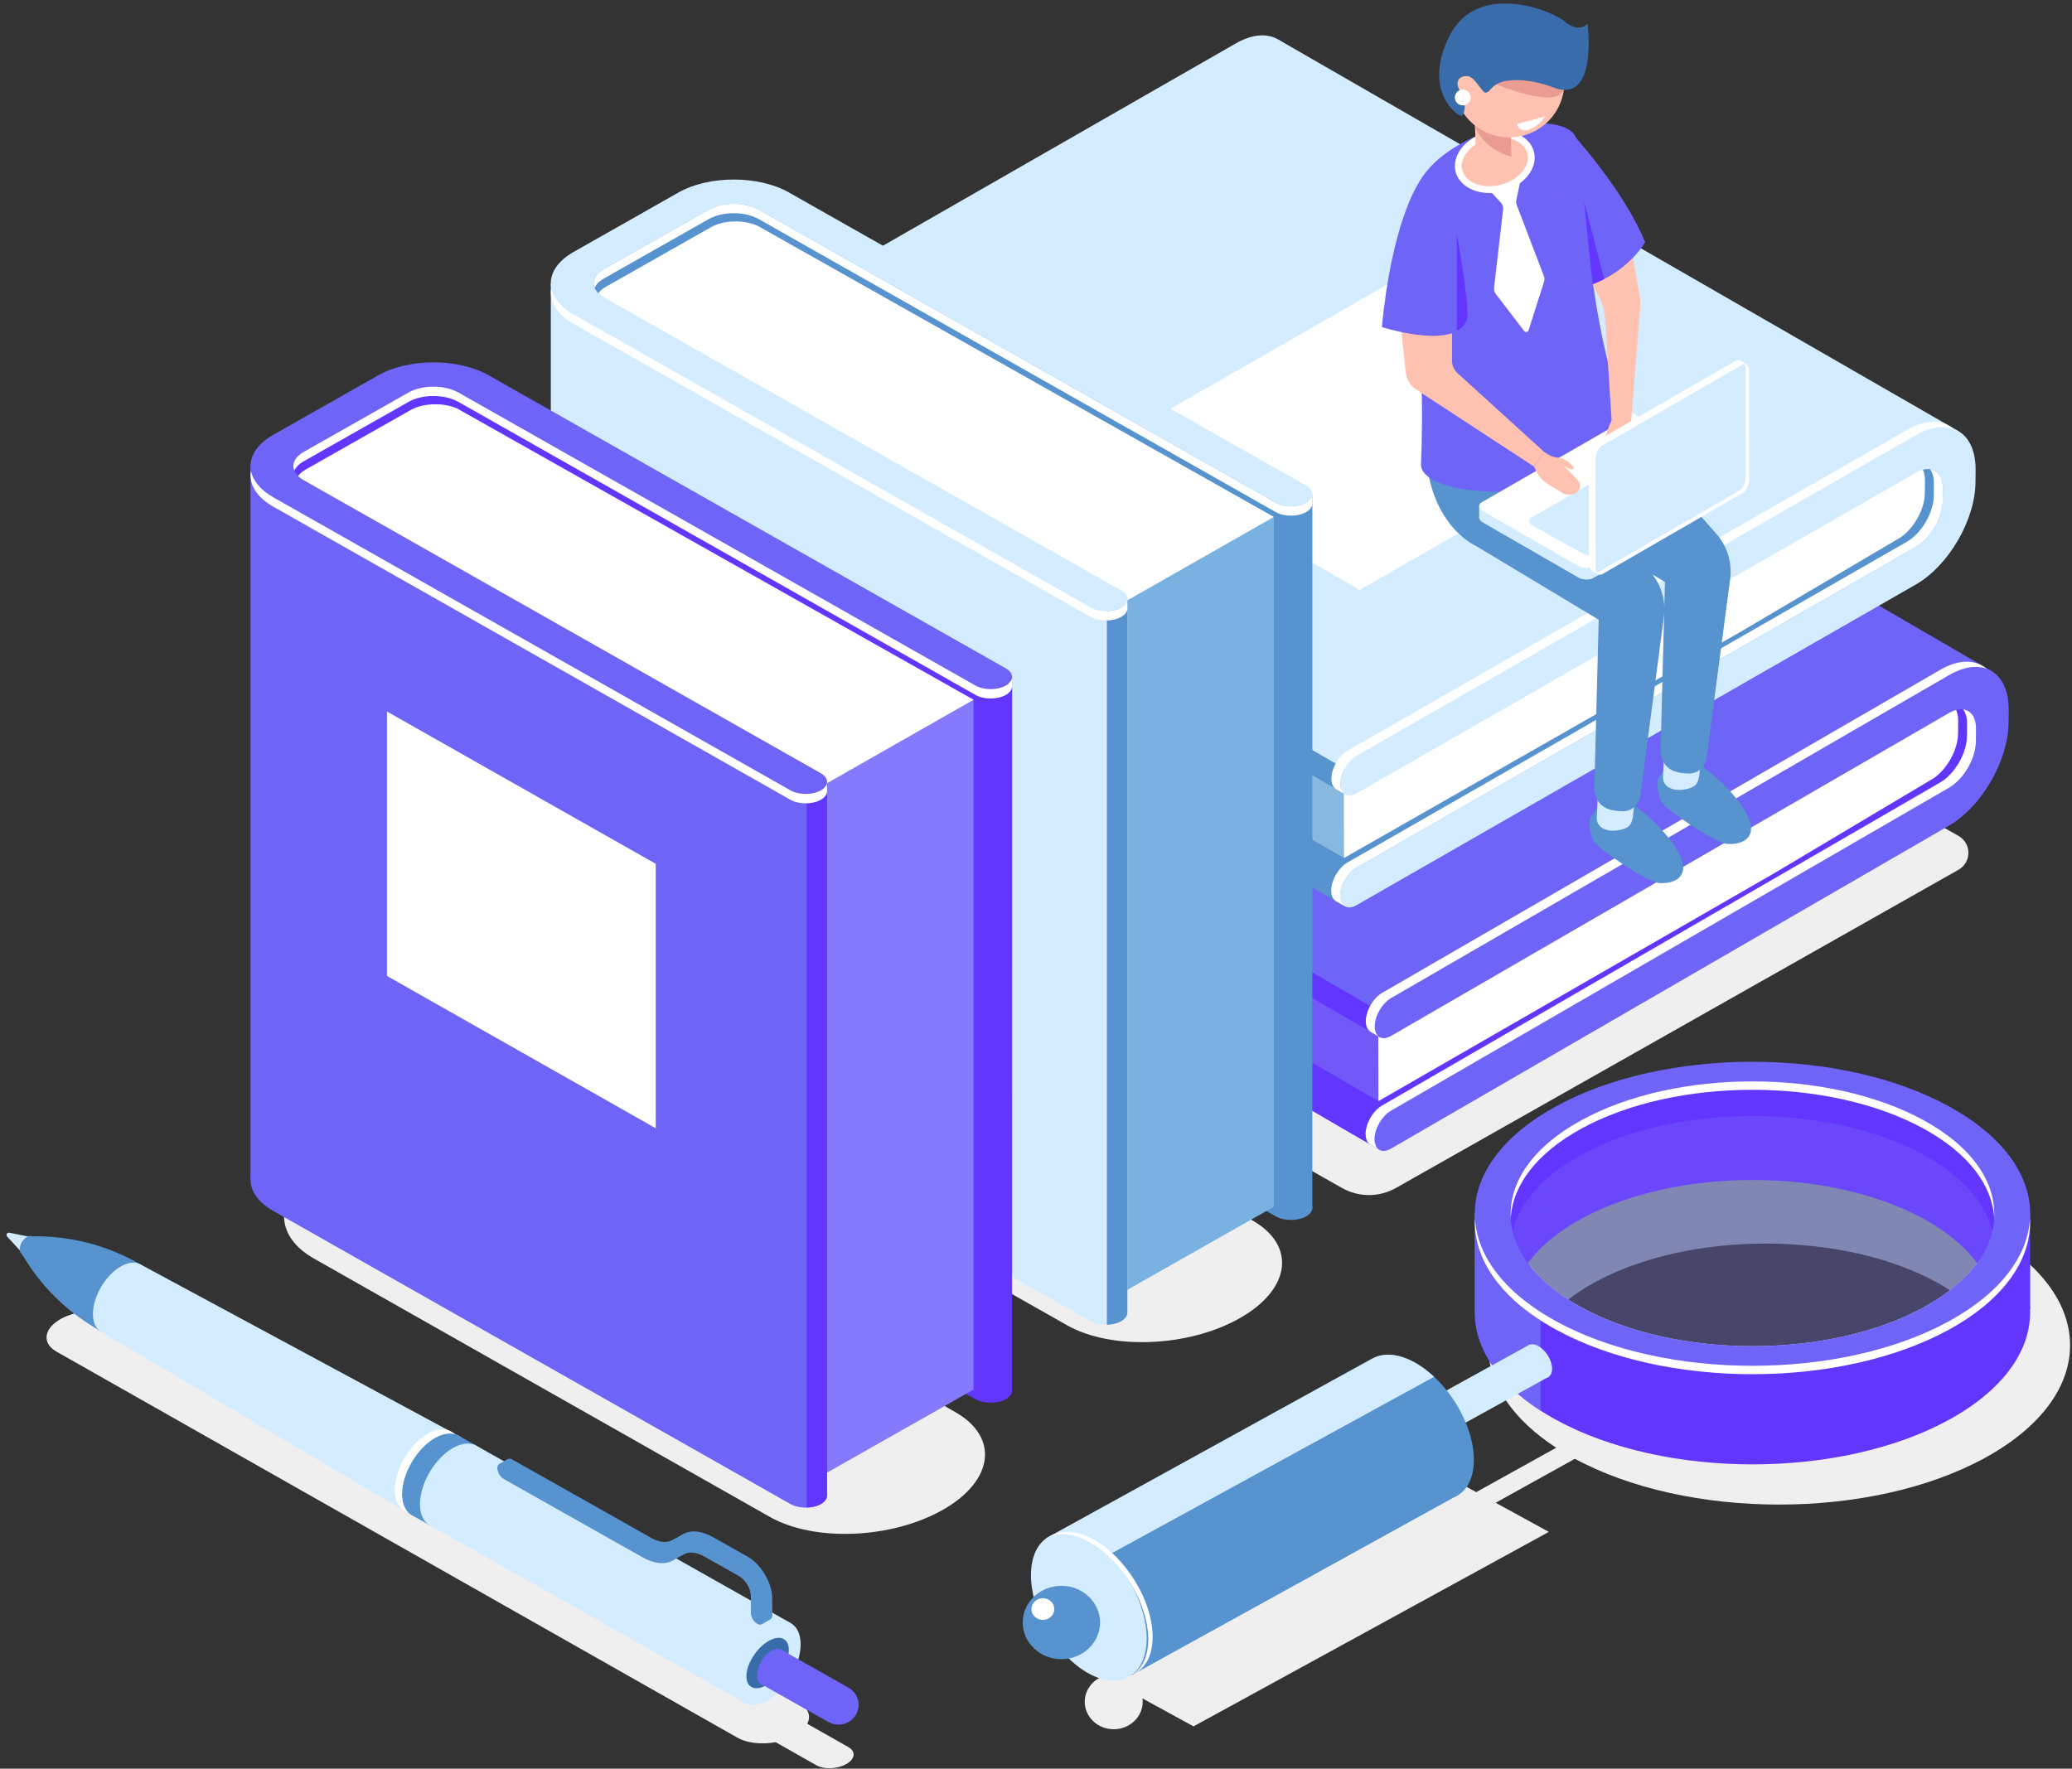 <?xml version="1.0" encoding="UTF-8"?>
<svg width="260px" height="222px" viewBox="0 0 260 222" version="1.1" xmlns="http://www.w3.org/2000/svg" xmlns:xlink="http://www.w3.org/1999/xlink">
    <rect x="0" y="0" width="260" height="222" fill="#333333" stroke="none"/>
    <!-- Generator: Sketch 58 (84663) - https://sketch.com -->
    <title>landing_automation</title>
    <desc>Created with Sketch.</desc>
    <g id="Landing" stroke="none" stroke-width="1" fill="none" fill-rule="evenodd">
        <g id="Desktop-/-Landing" transform="translate(-386, -1103)" fill-rule="nonzero">
            <g id="Description" transform="translate(332, 970)">
                <g id="Group" transform="translate(0, 58)">
                    <g id="landing_automation">
                        <rect id="Rectangle" x="0" y="0" width="367" height="371.989"></rect>
                        <g id="965-[преобразованный]" transform="translate(54, 75)">
                            <path d="M245.742,104.909 L136.314,43 L65,90.612 L168.405,149.114 C170.494,150.295 173.067,150.295 175.156,149.114 L245.743,109.179 C247.419,108.23 247.419,105.857 245.742,104.909 Z" id="Path" fill="#EFEFEF"></path>
                            <g id="Group" transform="translate(87, 34)">
                                <g id="Path">
                                    <path d="M79.876,5.539 C79.88,0.762 76.531,-1.185 72.411,1.2 L2.377,41.748 C1.245,42.404 0.326,44.001 0.324,45.315 C0.323,46.628 1.24,47.162 2.373,46.506 L72.407,5.958 C74.265,4.882 75.775,5.76 75.773,7.915 L75.766,15.785 C77.125,15.7 78.489,15.699 79.866,15.723 L79.876,5.539 Z" fill="#FF2C9C"></path>
                                    <path d="M2.347,60.658 L72.381,35.013 C76.501,32.628 79.857,26.799 79.861,22.021 L79.867,15.723 C78.489,15.699 77.125,15.7 75.767,15.785 L75.759,24.396 C75.758,26.551 74.244,29.179 72.386,30.255 L2.352,55.9 C1.22,56.556 0.3,58.152 0.299,59.467 C0.297,60.78 1.214,61.314 2.347,60.658 Z" fill="#D3008D"></path>
                                </g>
                                <polygon id="Path" fill="#6236FF" points="0.828 60.753 86.021 110.29 158.15 67.064 163.873 58.482 163.279 61.523 161.741 53.562 27.852 58.694 4.262 57.166"></polygon>
                                <polygon id="Path" fill-opacity="0.579" fill="#7E72F2" points="3.654 45.803 3.631 56.342 85.969 104.211 88.194 94.168"></polygon>
                                <polygon id="Path" fill="#6F64F8" points="162.811 50.173 77.754 0.723 1.065 45.538 0.907 46.639 86.09 96.162"></polygon>
                                <path d="M135.695,75.568 L155.694,63.647 C157.379,62.457 158.7,60.052 158.702,58.043 L158.717,56.464 C158.718,55.187 158.186,54.363 157.367,54.124 L117.999,76.132 L85.939,93.556 L85.968,104.211 L135.695,75.568 Z" id="Path" fill="#FFFFFF"></path>
                                <path d="M88.814,94.529 L4.297,45.392 L2.505,44.351 L0.868,43.399 C0.533,44.016 0.323,44.696 0.323,45.315 C0.323,45.961 0.546,46.415 0.905,46.635 L0.906,46.639 L0.919,46.646 L0.926,46.65 L86.089,96.161 L88.814,94.529 Z" id="Path" fill="#6236FF"></path>
                                <polygon id="Path" fill="#FFFFFF" points="84.959 109.673 86.021 110.29 86.218 109.951 85.556 109.427"></polygon>
                                <polygon id="Path" fill="#FFFFFF" points="84.987 95.519 86.075 96.151 85.803 95.555"></polygon>
                                <path d="M87.56,91.271 L157.593,50.723 C161.714,48.338 165.062,50.285 165.057,55.063 L165.043,56.642 C165.038,61.42 161.683,67.248 157.563,69.633 L87.529,110.181 C86.397,110.837 85.479,110.303 85.48,108.99 C85.48,107.676 86.401,106.079 87.533,105.423 L157.567,64.876 C159.426,63.799 160.938,61.172 160.94,59.016 L160.955,57.437 C160.956,55.282 159.446,54.404 157.588,55.481 L87.555,96.028 C86.422,96.684 85.504,96.151 85.505,94.837 C85.508,93.524 86.427,91.927 87.56,91.271 Z" id="Path" fill="#6F64F8"></path>
                                <polygon id="Path" fill="#FFFFFF" points="56.369 51.96 92.761 30.889 124.324 49.239 87.931 70.309"></polygon>
                                <g transform="translate(83.661, 48.278)" fill="#FFFFFF" id="Path">
                                    <path d="M1.82,60.712 C1.821,59.399 2.741,57.801 3.873,57.145 L73.907,16.598 C75.766,15.521 77.278,12.894 77.28,10.739 L77.295,9.159 C77.297,7.749 76.647,6.89 75.679,6.764 C75.991,7.176 76.173,7.763 76.173,8.507 L76.158,10.086 C76.156,12.241 74.643,14.869 72.784,15.945 L2.75,56.493 C1.618,57.149 0.698,58.746 0.697,60.059 C0.696,61.055 1.223,61.599 1.971,61.52 C1.875,61.301 1.82,61.03 1.82,60.712 Z"></path>
                                    <path d="M1.846,46.56 C1.847,45.246 2.767,43.649 3.899,42.994 L73.933,2.446 C75.707,1.419 77.336,1.199 78.619,1.659 C77.249,0.485 75.156,0.435 72.81,1.794 L2.777,42.341 C1.644,42.997 0.725,44.595 0.723,45.908 C0.722,46.904 1.25,47.448 1.998,47.369 C1.901,47.148 1.846,46.878 1.846,46.56 Z"></path>
                                </g>
                            </g>
                            <g id="Group" transform="translate(82, 4)">
                                <g id="Path">
                                    <path d="M80.549,5.758 C80.553,1.015 77.197,-0.917 73.069,1.451 L2.893,41.696 C1.759,42.347 0.837,43.932 0.836,45.236 C0.835,46.54 1.754,47.069 2.889,46.418 L73.065,6.173 C74.927,5.105 76.44,5.976 76.438,8.115 L76.431,15.927 C77.793,15.843 79.159,15.841 80.539,15.865 L80.549,5.758 Z" fill="#D4ECFF"></path>
                                    <path d="M2.864,60.465 L73.039,35.011 C77.168,32.644 80.53,26.859 80.534,22.116 L80.54,15.865 C79.16,15.841 77.793,15.843 76.431,15.927 L76.424,24.474 C76.422,26.612 74.906,29.221 73.044,30.289 L2.868,55.742 C1.734,56.393 0.813,57.979 0.811,59.282 C0.809,60.586 1.729,61.116 2.864,60.465 Z" fill="#5793CE"></path>
                                </g>
                                <polygon id="Path" fill="#5793CE" points="1.342 60.559 86.708 109.727 158.982 66.823 164.717 58.305 164.122 61.323 162.58 53.422 28.42 58.515 4.782 56.999"></polygon>
                                <polygon id="Path" fill="#86B8E0" points="4.173 45.721 4.15 56.18 86.655 103.693 88.884 93.724"></polygon>
                                <polygon id="Path" fill="#D4ECFF" points="163.653 50.058 78.423 0.977 1.579 45.457 1.421 46.55 86.776 95.704"></polygon>
                                <path d="M136.482,75.264 L156.521,63.431 C158.21,62.251 159.533,59.864 159.535,57.869 L159.55,56.302 C159.551,55.034 159.018,54.217 158.198,53.979 L118.75,75.823 L86.625,93.117 L86.654,103.693 L136.482,75.264 Z" id="Path" fill="#FFFFFF"></path>
                                <path d="M89.506,94.083 L4.817,45.313 L3.022,44.279 L1.382,43.335 C1.047,43.947 0.836,44.622 0.836,45.236 C0.836,45.877 1.059,46.328 1.419,46.546 L1.42,46.55 L1.433,46.558 L1.44,46.561 L86.776,95.704 L89.506,94.083 Z" id="Path" fill="#5793CE"></path>
                                <polygon id="Path" fill="#FFFFFF" points="85.644 109.114 86.708 109.727 86.904 109.389 86.241 108.87"></polygon>
                                <polygon id="Path" fill="#FFFFFF" points="85.671 95.065 86.762 95.693 86.488 95.101"></polygon>
                                <path d="M88.249,90.849 L158.425,50.604 C162.553,48.237 165.909,50.169 165.904,54.911 L165.889,56.478 C165.885,61.221 162.522,67.005 158.394,69.373 L88.218,109.618 C87.084,110.269 86.164,109.74 86.165,108.436 C86.166,107.132 87.088,105.547 88.222,104.896 L158.398,64.651 C160.26,63.583 161.776,60.974 161.778,58.835 L161.793,57.268 C161.794,55.129 160.281,54.258 158.42,55.326 L88.244,95.571 C87.109,96.222 86.19,95.692 86.191,94.389 C86.192,93.086 87.113,91.5 88.249,90.849 Z" id="Path" fill="#D4ECFF"></path>
                                <polygon id="Path" fill="#FFFFFF" points="56.994 51.83 93.461 30.918 125.088 49.13 88.621 70.043"></polygon>
                                <g transform="translate(84.66, 48.744)" fill="#FFFFFF" id="Path">
                                    <path d="M1.506,59.692 C1.506,58.389 2.429,56.803 3.563,56.152 L73.739,15.907 C75.601,14.839 77.117,12.231 77.119,10.092 L77.134,8.524 C77.134,7.124 76.484,6.271 75.514,6.147 C75.826,6.556 76.01,7.138 76.009,7.877 L75.994,9.444 C75.992,11.583 74.476,14.191 72.614,15.259 L2.439,55.504 C1.304,56.155 0.383,57.74 0.381,59.044 C0.38,60.033 0.909,60.573 1.658,60.494 C1.561,60.275 1.505,60.008 1.506,59.692 Z"></path>
                                    <path d="M1.531,45.646 C1.533,44.342 2.454,42.757 3.589,42.106 L73.765,1.861 C75.542,0.841 77.175,0.623 78.46,1.079 C77.088,-0.086 74.99,-0.135 72.641,1.213 L2.465,41.458 C1.33,42.109 0.408,43.694 0.408,44.998 C0.407,45.986 0.935,46.526 1.685,46.448 C1.587,46.229 1.531,45.961 1.531,45.646 Z"></path>
                                </g>
                            </g>
                            <g id="Group" transform="translate(31, 22)">
                                <path d="M65.61,168.403 L8.393,135.969 C2.835,132.819 3.532,127.316 9.95,123.678 L9.95,123.678 C16.367,120.04 26.075,119.645 31.633,122.795 L88.85,155.229 C94.407,158.379 93.711,163.882 87.293,167.519 L87.293,167.519 C80.875,171.158 71.168,171.553 65.61,168.403 Z" id="Path" fill="#EFEFEF"></path>
                                <path d="M102.887,144.338 L45.67,111.905 C40.111,108.754 40.809,103.252 47.226,99.613 L47.226,99.613 C53.643,95.976 63.351,95.581 68.909,98.731 L126.126,131.164 C131.684,134.315 130.987,139.817 124.57,143.455 L124.57,143.455 C118.152,147.093 108.444,147.488 102.887,144.338 Z" id="Path" fill="#EFEFEF"></path>
                                <g transform="translate(38.047, 0)" id="Path">
                                    <g transform="translate(0, 89.65)">
                                        <path d="M2.932,9.552 C-0.886,11.716 -0.885,15.237 2.932,17.401 L67.829,54.188 C68.878,54.783 70.581,54.783 71.63,54.188 C72.679,53.593 72.679,52.628 71.63,52.033 L6.733,15.246 C5.011,14.27 5.011,12.682 6.733,11.706 L13.022,8.142 C12.323,7.11 11.689,6.036 11.069,4.939 L2.932,9.552 Z" fill="#D4ECFF"></path>
                                        <path d="M94.846,38.873 L29.95,2.087 C26.131,-0.077 19.92,-0.077 16.101,2.087 L11.069,4.939 C11.69,6.036 12.324,7.109 13.022,8.142 L19.903,4.242 C21.625,3.266 24.426,3.266 26.148,4.242 L91.045,41.028 C92.094,41.624 93.797,41.624 94.846,41.028 C95.895,40.433 95.895,39.469 94.846,38.873 Z" fill="#5793CE"></path>
                                    </g>
                                    <polygon fill="#5793CE" points="95.627 129.678 95.633 40.083 27.624 2.861 18.114 2.245 8.917 8.094 3.273 12.917 69.534 116.081 91.168 128.599"></polygon>
                                    <polygon fill="#79B1E0" points="70.475 140.993 90.802 129.47 90.802 42.882 69.848 52.446"></polygon>
                                    <polygon fill="#D4ECFF" points="0.07 13.61 0.07 103.059 71.464 143.153 72.417 142.778 72.417 53.198"></polygon>
                                    <path d="M40.225,14.351 L26.036,6.347 C24.303,5.559 21.769,5.609 20.164,6.52 L6.995,13.985 C5.974,14.563 5.564,15.356 5.753,16.109 L41.606,37.144 L70.406,54.499 L90.803,42.883 L40.225,14.351 Z" fill="#FFFFFF"></path>
                                    <path d="M69.848,51.792 L69.848,140.673 L69.848,142.558 L69.848,144.278 C70.495,144.262 71.135,144.119 71.63,143.838 C72.146,143.546 72.405,143.164 72.414,142.781 L72.416,142.778 L72.416,142.764 L72.416,142.758 L72.416,53.198 L69.848,51.792 Z" fill="#5793CE"></path>
                                    <polygon fill="#FFFFFF" points="95.633 41.2 95.633 40.083 95.27 40.083 95.16 40.842"></polygon>
                                    <polygon fill="#FFFFFF" points="72.416 54.359 72.416 53.214 72.065 53.7"></polygon>
                                    <path d="M67.829,54.258 L2.932,17.472 C-0.886,15.308 -0.886,11.787 2.932,9.622 L16.101,2.157 C19.92,-0.007 26.131,-0.007 29.95,2.157 L94.846,38.944 C95.895,39.539 95.895,40.504 94.846,41.099 C93.797,41.694 92.094,41.694 91.045,41.099 L26.148,4.312 C24.426,3.336 21.625,3.336 19.903,4.312 L6.733,11.777 C5.011,12.754 5.011,14.342 6.733,15.318 L71.63,52.104 C72.679,52.7 72.679,53.664 71.63,54.259 C70.581,54.854 68.879,54.854 67.829,54.258 Z" fill="#D4ECFF"></path>
                                    <polygon fill="#FFFFFF" points="50.916 96.666 17.193 77.551 17.193 44.359 50.916 63.475"></polygon>
                                    <g transform="translate(0, 3.32)" fill="#FFFFFF">
                                        <path d="M94.846,37.779 C93.797,38.374 92.094,38.374 91.045,37.779 L26.148,0.992 C24.426,0.016 21.625,0.016 19.903,0.992 L6.733,8.457 C5.606,9.096 5.222,9.997 5.571,10.817 C5.755,10.385 6.139,9.974 6.733,9.637 L19.903,2.172 C21.625,1.196 24.426,1.196 26.148,2.172 L91.045,38.959 C92.094,39.554 93.797,39.554 94.846,38.959 C95.642,38.508 95.831,37.846 95.421,37.291 C95.289,37.468 95.1,37.635 94.846,37.779 Z"></path>
                                        <path d="M71.63,50.939 C70.581,51.533 68.878,51.533 67.829,50.939 L2.932,14.152 C1.288,13.22 0.356,12.036 0.129,10.818 C-0.173,12.429 0.759,14.101 2.932,15.333 L67.829,52.119 C68.878,52.714 70.581,52.714 71.63,52.119 C72.426,51.669 72.615,51.006 72.205,50.452 C72.074,50.628 71.885,50.794 71.63,50.939 Z"></path>
                                    </g>
                                </g>
                                <g transform="translate(0, 23.243)" id="Path">
                                    <g transform="translate(0, 89.65)">
                                        <path d="M3.298,9.256 C-0.52,11.42 -0.519,14.942 3.298,17.106 L68.195,53.892 C69.244,54.488 70.947,54.488 71.996,53.892 C73.045,53.297 73.045,52.333 71.996,51.737 L7.1,14.951 C5.377,13.975 5.377,12.387 7.1,11.411 L13.388,7.846 C12.69,6.814 12.055,5.74 11.435,4.644 L3.298,9.256 Z" fill="#6F64F8"></path>
                                        <path d="M95.211,38.578 L30.315,1.791 C26.497,-0.373 20.285,-0.373 16.467,1.791 L11.434,4.644 C12.055,5.74 12.689,6.813 13.387,7.846 L20.268,3.946 C21.99,2.97 24.791,2.97 26.513,3.946 L91.41,40.733 C92.459,41.328 94.162,41.328 95.211,40.733 C96.261,40.138 96.261,39.173 95.211,38.578 Z" fill="#6236FF"></path>
                                    </g>
                                    <polygon fill="#6236FF" points="95.992 129.382 95.999 39.787 27.991 2.566 18.48 1.95 9.283 7.799 3.639 12.622 69.9 115.785 91.534 128.304"></polygon>
                                    <polygon fill="#847AFB" points="70.84 140.697 91.168 129.176 91.168 42.586 70.214 52.15"></polygon>
                                    <polygon fill="#6F64F8" points="0.436 13.315 0.436 102.764 71.83 142.857 72.782 142.483 72.782 52.903"></polygon>
                                    <path d="M40.591,14.055 L26.402,6.051 C24.669,5.264 22.136,5.313 20.53,6.224 L7.361,13.689 C6.34,14.268 5.93,15.06 6.119,15.813 L41.972,36.848 L70.772,54.204 L91.169,42.587 L40.591,14.055 Z" fill="#FFFFFF"></path>
                                    <path d="M70.214,51.497 L70.214,140.378 L70.214,142.262 L70.214,143.983 C70.862,143.966 71.502,143.823 71.996,143.543 C72.512,143.251 72.771,142.869 72.78,142.485 L72.782,142.484 L72.782,142.47 L72.782,142.463 L72.782,52.904 L70.214,51.497 Z" fill="#6236FF"></path>
                                    <polygon fill="#FFFFFF" points="95.999 40.905 95.999 39.787 95.636 39.787 95.525 40.546"></polygon>
                                    <polygon fill="#FFFFFF" points="72.781 54.063 72.781 52.919 72.431 53.405"></polygon>
                                    <path d="M68.195,53.963 L3.298,17.176 C-0.52,15.012 -0.52,11.491 3.298,9.327 L16.467,1.862 C20.286,-0.302 26.497,-0.302 30.316,1.862 L95.212,38.648 C96.261,39.244 96.261,40.208 95.212,40.803 C94.163,41.399 92.46,41.399 91.411,40.803 L26.514,4.017 C24.792,3.041 21.991,3.041 20.269,4.017 L7.1,11.482 C5.377,12.458 5.377,14.046 7.1,15.022 L71.996,51.809 C73.045,52.404 73.045,53.369 71.996,53.964 C70.947,54.558 69.244,54.558 68.195,53.963 Z" fill="#6F64F8"></path>
                                    <polygon fill="#FFFFFF" points="51.282 96.371 17.559 77.255 17.559 44.063 51.282 63.18"></polygon>
                                    <g transform="translate(0, 2.49)" fill="#FFFFFF">
                                        <path d="M95.211,38.314 C94.162,38.909 92.459,38.909 91.41,38.314 L26.513,1.527 C24.791,0.551 21.99,0.551 20.268,1.527 L7.099,8.992 C5.971,9.631 5.587,10.531 5.936,11.352 C6.12,10.919 6.504,10.508 7.099,10.171 L20.268,2.706 C21.99,1.73 24.791,1.73 26.513,2.706 L91.41,39.493 C92.459,40.088 94.162,40.088 95.211,39.493 C96.007,39.042 96.196,38.379 95.786,37.825 C95.655,38.004 95.466,38.17 95.211,38.314 Z"></path>
                                        <path d="M71.996,51.473 C70.947,52.068 69.244,52.068 68.195,51.473 L3.298,14.687 C1.654,13.755 0.722,12.571 0.494,11.352 C0.193,12.964 1.124,14.635 3.298,15.867 L68.195,52.654 C69.244,53.249 70.947,53.249 71.996,52.654 C72.792,52.203 72.981,51.541 72.571,50.986 C72.44,51.163 72.251,51.329 71.996,51.473 Z"></path>
                                    </g>
                                </g>
                            </g>
                            <g id="Group" transform="translate(0, 154)">
                                <path d="M92.546,64.114 L7.087,15.651 C5.24,14.603 5.471,12.773 7.605,11.562 L7.605,11.562 C9.739,10.352 12.967,10.221 14.815,11.269 L100.274,59.733 C102.122,60.781 101.891,62.611 99.756,63.821 L99.756,63.821 C97.622,65.031 94.395,65.162 92.546,64.114 Z" id="Path" fill="#EFEFEF"></path>
                                <g>
                                    <path d="M0.859,0.864 L0.859,0.864 C0.923,0.756 1.048,0.7 1.173,0.726 L5.231,1.549 L3.663,4.23 L0.895,1.201 C0.811,1.108 0.796,0.972 0.859,0.864 Z" id="Path" fill="#D4ECFF"></path>
                                    <g transform="translate(1.668, 0.819)" id="Path">
                                        <path d="M0.807,1.995 C0.806,1.421 1.214,0.723 1.72,0.434 C1.953,0.301 2.164,0.283 2.327,0.355 C7.006,0.272 11.62,1.437 15.678,3.727 L15.971,3.892 L11.027,12.346 L9.532,11.393 C6.368,9.376 3.692,6.703 1.69,3.563 L1.043,2.55 C0.899,2.449 0.808,2.261 0.807,1.995 Z" fill="#5793CE"></path>
                                        <path d="M9.994,10.117 C9.989,7.919 11.555,5.243 13.491,4.14 C15.427,3.036 17,3.924 17.004,6.122 C17.009,8.321 15.443,10.997 13.507,12.1 C11.572,13.203 9.999,12.315 9.994,10.117 Z" fill="#D4ECFF"></path>
                                        <polygon fill="#D4ECFF" points="50.3 35.532 11.028 12.347 15.972 3.893 56.143 25.543"></polygon>
                                        <path d="M49.08,32.897 C49.074,30.3 50.924,27.138 53.211,25.834 C55.498,24.531 57.357,25.579 57.363,28.177 C57.369,30.775 55.519,33.937 53.231,35.24 C50.944,36.544 49.085,35.495 49.08,32.897 Z" fill="#D4ECFF"></path>
                                    </g>
                                    <g transform="translate(51.714, 26.036)">
                                        <path d="M0.747,8.647 C0.741,6.05 2.591,2.888 4.879,1.584 C7.166,0.281 9.025,1.329 9.03,3.927 C9.036,6.524 7.186,9.687 4.899,10.99 C2.611,12.294 0.752,11.244 0.747,8.647 Z" id="Path" fill="#D4ECFF"></path>
                                        <polygon id="Rectangle" fill="#D4ECFF" transform="translate(24.76, 17.491) rotate(-60.12) translate(-24.76, -17.491) " points="18.798 -5.36 30.37 -5.27 30.722 40.341 19.15 40.251"></polygon>
                                        <path d="M40.468,31.064 C40.462,28.467 42.312,25.305 44.599,24.001 C46.886,22.698 48.745,23.746 48.751,26.344 C48.757,28.941 46.907,32.104 44.62,33.407 C42.332,34.711 40.474,33.662 40.468,31.064 Z" id="Path" fill="#D4ECFF"></path>
                                        <path d="M41.95,30.22 C42.026,28.686 43.277,26.764 44.746,25.927 C46.215,25.09 47.344,25.655 47.268,27.188 C47.193,28.722 45.941,30.644 44.472,31.481 C43.004,32.319 41.875,31.754 41.95,30.22 Z" id="Path" fill="#396CAA"></path>
                                    </g>
                                    <g transform="translate(49.212, 25.398)">
                                        <path d="M1.234,8.149 C1.229,5.551 3.079,2.389 5.366,1.086 C7.653,-0.218 9.512,0.831 9.518,3.429 C9.524,6.026 7.674,9.188 5.386,10.492 C3.099,11.795 1.239,10.746 1.234,8.149 Z" id="Path" fill="#5793CE"></path>
                                        <path d="M1.234,8.149 C1.229,5.551 3.079,2.389 5.367,1.086 C6.288,0.56 7.137,0.423 7.826,0.609 C7.072,-0.151 5.846,-0.229 4.46,0.56 C2.173,1.864 0.323,5.026 0.328,7.623 C0.331,9.174 0.998,10.168 2.02,10.443 C1.529,9.95 1.236,9.172 1.234,8.149 Z" id="Path" fill="#FFFFFF"></path>
                                        <polygon id="Rectangle" fill="#5793CE" transform="translate(6.512, 6.42) rotate(-60.12) translate(-6.512, -6.42) " points="0.716 5.083 12.288 5.173 12.308 7.757 0.736 7.667"></polygon>
                                        <path d="M3.485,9.419 C3.479,6.822 5.329,3.66 7.616,2.356 C9.903,1.053 11.762,2.101 11.768,4.699 C11.774,7.296 9.924,10.459 7.636,11.762 C5.349,13.065 3.491,12.016 3.485,9.419 Z" id="Path" fill="#D4ECFF"></path>
                                    </g>
                                    <g transform="translate(94.253, 52.434)" fill="#6F64F8" id="Path">
                                        <path d="M1.282,4.957 L3.803,0.647 L12.222,5.399 C13.434,6.083 13.851,7.602 13.155,8.792 L13.155,8.792 C12.459,9.982 10.912,10.392 9.701,9.708 L1.282,4.957 Z"></path>
                                        <path d="M0.756,3.82 C0.753,2.7 1.551,1.335 2.538,0.773 C3.525,0.211 4.327,0.663 4.329,1.784 C4.331,2.904 3.533,4.268 2.546,4.831 C1.56,5.394 0.758,4.941 0.756,3.82 Z"></path>
                                    </g>
                                    <g transform="translate(61.723, 28.675)" fill="#5793CE" id="Path">
                                        <path d="M23.829,12.545 L25.077,11.834 C25.794,11.426 26.749,11.517 27.765,12.09 L32.092,14.532 C32.908,14.993 33.575,16.12 33.576,17.045 L33.581,19.16 C33.581,19.514 33.763,19.92 34.024,20.217 L33.873,21.199 L34.939,20.585 L34.937,20.584 C35.091,20.505 35.188,20.326 35.188,20.067 L35.184,17.952 C35.18,16.023 33.791,13.671 32.088,12.71 L27.762,10.269 C26.317,9.453 24.959,9.324 23.939,9.905 L22.691,10.617 C21.974,11.025 21.019,10.934 20.002,10.361 L2.562,0.519 C2.337,0.392 2.134,0.383 1.988,0.469 L1.988,0.468 L0.924,1.081 L1.844,1.418 C1.975,1.795 2.248,2.16 2.566,2.34 L20.005,12.182 C21.452,12.997 22.81,13.126 23.829,12.545 Z"></path>
                                        <path d="M23.998,12.455 C24.715,12.047 25.669,12.138 26.686,12.711 L31.012,15.153 C31.829,15.613 32.496,16.741 32.497,17.666 L32.501,19.781 C32.502,20.284 32.863,20.894 33.307,21.145 C33.751,21.395 34.109,21.191 34.109,20.688 L34.104,18.573 C34.1,16.644 32.712,14.293 31.009,13.332 L26.683,10.891 C25.237,10.075 23.879,9.946 22.859,10.527 L21.611,11.238 C20.895,11.646 19.94,11.556 18.923,10.982 L1.483,1.14 C1.039,0.889 0.681,1.094 0.681,1.597 C0.682,2.1 1.043,2.71 1.487,2.961 L18.926,12.803 C20.372,13.619 21.73,13.748 22.75,13.167 L23.998,12.455 Z"></path>
                                    </g>
                                </g>
                                <path d="M102.442,67.573 L94.468,63.051 C93.506,62.505 93.627,61.553 94.737,60.923 L94.737,60.923 C95.848,60.293 97.527,60.225 98.489,60.771 L106.463,65.293 C107.425,65.839 107.304,66.791 106.194,67.421 L106.194,67.421 C105.083,68.05 103.404,68.119 102.442,67.573 Z" id="Path" fill="#EFEFEF"></path>
                            </g>
                            <g id="Group" transform="translate(126, 133)">
                                <polygon id="Path" fill="#EFEFEF" points="23.767 83.691 9.597 75.932 54.184 51.519 68.354 59.278"></polygon>
                                <polygon id="Path" fill="#EFEFEF" points="58.904 57.163 56.466 55.828 74.664 45.726 77.102 47.061"></polygon>
                                <ellipse id="Oval" fill="#EFEFEF" cx="13.751" cy="80.601" rx="3.637" ry="3.449"></ellipse>
                                <g>
                                    <path d="M115.367,11.944 C103.514,5.455 84.295,5.454 72.443,11.944 C67.528,14.635 64.658,18.019 63.819,21.521 C64.559,24.61 66.885,27.606 70.794,30.117 C71.771,29.36 72.867,28.635 74.106,27.957 C85.96,21.467 105.177,21.467 117.031,27.958 C117.615,28.277 118.161,28.61 118.687,28.949 C121.597,26.7 123.364,24.145 123.993,21.523 C123.152,18.02 120.281,14.635 115.367,11.944 Z" id="Path" fill="#D4ECFF" opacity="0.5"></path>
                                    <path d="M123.799,22.135 C122.784,25.417 119.994,28.567 115.368,31.099 C103.515,37.589 84.297,37.589 72.443,31.099 C69.503,29.489 67.31,27.628 65.831,25.645 C57.498,33.32 59.359,43.391 71.419,49.994 C85.682,57.803 108.806,57.803 123.069,49.995 C137.079,42.323 137.315,29.972 123.799,22.135 Z" id="Path" fill="#EFEFEF"></path>
                                    <path d="M63.098,26.703 L67.73,20.977 L81.791,14.781 L93.905,13.761 L108.092,15.408 L117.935,20.232 L124.221,24.037 L125.352,17.84 L123.229,10.702 C123.229,10.702 117.853,7.33 117.521,7.016 C117.19,6.701 104.95,2.545 104.95,2.545 L92.709,1.761 L82.866,2.937 L72.858,5.761 L66.242,10.153 L61.279,16.115 L60.721,23.566 L63.098,26.703 Z" id="Path" fill="#6236FF"></path>
                                    <polygon id="Path" fill="#6236FF" points="128.75 19.348 128.75 31.409 125.351 26.18"></polygon>
                                    <path d="M72.442,19.975 C84.295,13.485 103.513,13.485 115.366,19.975 C119.095,22.016 121.648,24.457 123.031,27.046 C124.076,26.159 125.42,25.463 125.979,24.269 C124.28,22.078 121.808,20.022 118.544,18.236 C104.936,10.785 82.873,10.785 69.265,18.235 C66.286,19.865 63.96,21.718 62.286,23.695 C62.834,24.911 63.665,26.085 64.773,27.055 C66.154,24.463 68.709,22.019 72.442,19.975 Z" id="Path" fill="#6236FF"></path>
                                    <path d="M115.367,11.944 C103.514,5.455 84.295,5.454 72.443,11.944 C67.528,14.635 64.658,18.019 63.819,21.521 C64.658,25.024 67.528,28.408 72.443,31.099 C84.296,37.589 103.514,37.59 115.367,31.099 C120.281,28.408 123.152,25.024 123.99,21.522 C123.152,18.02 120.281,14.635 115.367,11.944 Z" id="Path" fill-opacity="0.579" fill="#7E72F2" opacity="0.5"></path>
                                    <path d="M125.979,24.269 C125.742,24.777 125.358,25.192 124.92,25.573 L124.909,25.447 L121.766,27.226 L117.907,30.625 L112.558,32.873 L105.17,35.383 L98.608,36.847 L89.565,37.213 L83.721,36.638 L72.141,33.762 L64.595,27.436 C64.656,27.309 64.706,27.181 64.773,27.055 C63.665,26.085 62.834,24.911 62.286,23.695 C62.082,23.937 61.889,24.18 61.704,24.424 L59.059,19.199 L59.059,31.726 L59.065,31.715 C59.059,36.601 62.456,41.488 69.265,45.216 C82.873,52.667 104.936,52.667 118.544,45.217 C128.889,39.554 131.361,31.217 125.979,24.269 Z" id="Path" fill="#6236FF"></path>
                                    <path d="M67.316,29.717 L64.595,27.436 C64.656,27.309 64.706,27.181 64.773,27.055 C63.665,26.085 62.834,24.911 62.286,23.695 C62.082,23.937 61.889,24.18 61.704,24.424 L59.059,19.199 L59.059,31.726 L59.065,31.715 C59.06,36.107 61.814,40.498 67.315,44.05 L67.315,29.717 L67.316,29.717 Z" id="Path" fill="#6F64F8"></path>
                                    <path d="M118.544,5.858 C104.936,-1.594 82.873,-1.594 69.265,5.857 C55.656,13.307 55.657,25.387 69.265,32.838 C82.874,40.29 104.937,40.29 118.545,32.839 C132.153,25.389 132.153,13.309 118.544,5.858 Z M115.367,31.099 C103.514,37.589 84.296,37.589 72.443,31.099 C60.589,24.61 60.589,14.087 72.442,7.597 C84.295,1.108 103.513,1.108 115.366,7.597 C127.221,14.087 127.221,24.61 115.367,31.099 Z" id="Shape" fill="#6F64F8"></path>
                                    <g transform="translate(0, 35.166)">
                                        <g transform="translate(44.344, 0)">
                                            <polygon id="Path" fill="#D4ECFF" points="2.129 11.347 21.442 0.688 24.01 4.633 4.608 15.349"></polygon>
                                            <ellipse id="Oval" fill="#983BE9" transform="translate(3.358, 13.355) rotate(-30.001) translate(-3.358, -13.355) " cx="3.358" cy="13.355" rx="1.396" ry="2.354"></ellipse>
                                            <ellipse id="Oval" fill="#983BE9" transform="translate(3.358, 13.355) rotate(-30.001) translate(-3.358, -13.355) " cx="3.358" cy="13.355" rx="1.396" ry="2.354"></ellipse>
                                            <path d="M24.419,3.633 C24.419,4.68 23.644,5.105 22.688,4.581 C21.731,4.058 20.957,2.784 20.957,1.738 C20.957,0.691 21.732,0.266 22.688,0.79 C23.644,1.313 24.419,2.586 24.419,3.633 Z" id="Path" fill="#D4ECFF"></path>
                                        </g>
                                        <path d="M58.945,15.069 C58.945,10.563 55.61,5.085 51.496,2.832 C49.39,1.679 47.492,1.601 46.136,2.398 L46.134,2.394 L5.302,24.899 L15.971,42.122 L56.373,19.816 C56.65,19.704 56.91,19.562 57.149,19.388 L57.183,19.369 L57.181,19.367 C58.28,18.547 58.945,17.075 58.945,15.069 Z" id="Path" fill="#5793CE"></path>
                                        <path d="M8.257,29.669 L53.957,4.647 C53.185,3.927 52.359,3.306 51.495,2.832 C49.389,1.679 47.491,1.601 46.136,2.398 L46.133,2.394 L5.301,24.899 L8.257,29.669 Z" id="Path" fill="#D4ECFF"></path>
                                        <g transform="translate(0, 21.579)" id="Oval">
                                            <ellipse fill="#D4ECFF" transform="translate(10.627, 11.933) rotate(-30.001) translate(-10.627, -11.933) " cx="10.627" cy="11.933" rx="6.008" ry="10.127"></ellipse>
                                            <ellipse fill="#5793CE" cx="7.185" cy="13.906" rx="4.853" ry="4.602"></ellipse>
                                            <ellipse fill="#FFFFFF" cx="4.863" cy="12.219" rx="1.434" ry="1.359"></ellipse>
                                        </g>
                                        <path d="M11.186,25.052 C8.985,23.846 7.013,23.818 5.649,24.734 C6.971,24.15 8.716,24.303 10.637,25.355 C14.751,27.608 18.086,33.085 18.086,37.591 C18.086,39.685 17.358,41.191 16.174,41.986 C17.681,41.319 18.635,39.689 18.635,37.289 C18.635,32.782 15.3,27.304 11.186,25.052 Z" id="Path" fill="#FFFFFF"></path>
                                    </g>
                                    <g transform="translate(58.994, 2.398)" fill="#FFFFFF" id="Path">
                                        <path d="M56.374,5.2 C44.52,-1.29 25.302,-1.29 13.449,5.2 C7.276,8.58 4.326,13.052 4.582,17.48 C4.818,13.405 7.769,9.368 13.449,6.259 C25.302,-0.231 44.52,-0.231 56.374,6.259 C62.055,9.369 65.005,13.406 65.24,17.481 C65.497,13.053 62.546,8.58 56.374,5.2 Z"></path>
                                        <path d="M59.552,30.442 C45.943,37.892 23.881,37.892 10.272,30.441 C3.713,26.85 0.325,22.184 0.088,17.479 C-0.167,22.536 3.222,27.64 10.272,31.5 C23.88,38.951 45.943,38.951 59.552,31.501 C66.601,27.64 69.989,22.538 69.735,17.481 C69.497,22.186 66.109,26.851 59.552,30.442 Z"></path>
                                    </g>
                                </g>
                            </g>
                            <g id="Group" transform="translate(173, 0)">
                                <g>
                                    <g>
                                        <path d="M27.412,101.442 C27.412,101.442 29.225,99.442 31.26,100.596 C33.295,101.75 36.812,104.971 37.914,107.638 C39.016,110.305 36.751,110.969 35.199,110.834 C33.648,110.7 27.702,106.651 27.053,105.659 C26.405,104.666 26.342,103.011 26.598,102.584 C26.854,102.158 27.412,101.442 27.412,101.442 Z" id="Path" fill="#5793CE"></path>
                                        <path d="M27.479,100.146 L27.367,102.64 C27.343,103.17 27.61,103.676 28.072,103.938 C28.494,104.176 29.106,104.359 29.934,104.227 C31.752,103.935 31.915,103.417 32.044,100.923 C32.174,98.429 27.479,100.146 27.479,100.146 Z" id="Path" fill="#D4ECFF"></path>
                                        <g transform="translate(14.724, 44.074)" id="Path">
                                            <path d="M21.21,52.458 C21.21,52.458 23.023,50.458 25.057,51.613 C27.093,52.767 30.609,55.988 31.711,58.655 C32.813,61.322 30.548,61.985 28.996,61.851 C27.445,61.716 21.499,57.667 20.85,56.675 C20.202,55.683 20.139,54.028 20.395,53.601 C20.651,53.173 21.21,52.458 21.21,52.458 Z" fill="#5793CE"></path>
                                            <path d="M21.067,50.955 L20.955,53.449 C20.931,53.979 21.199,54.485 21.662,54.747 C22.083,54.985 22.696,55.168 23.524,55.036 C25.341,54.744 25.504,54.226 25.633,51.732 C25.763,49.238 21.067,50.955 21.067,50.955 Z" fill="#D4ECFF"></path>
                                            <path d="M0.056,5.48 C0.77,-6.115 12.64,7.186 12.64,7.186 L20.765,15.131 L27.56,22.829 C28.989,24.396 29.654,26.51 29.377,28.609 L26.418,51.095 C26.271,52.206 25.319,53.025 24.197,53.016 C23.879,53.013 23.516,52.985 23.101,52.919 C20.46,52.509 20.655,50.005 20.655,50.005 L21.196,28.974 L6.352,20.054 C6.353,20.054 -0.658,17.074 0.056,5.48 Z" fill="#5793CE"></path>
                                        </g>
                                        <path d="M5.947,53.97 C6.661,42.376 18.531,55.676 18.531,55.676 L26.656,63.622 L33.972,71.641 C35.401,73.207 36.065,75.322 35.789,77.421 L32.829,99.907 C32.683,101.017 31.731,101.836 30.608,101.827 C30.291,101.825 29.928,101.796 29.512,101.731 C26.872,101.321 27.067,98.816 27.067,98.816 L27.608,77.786 L12.244,68.544 C12.244,68.545 5.233,65.566 5.947,53.97 Z" id="Path" fill="#5793CE"></path>
                                        <path d="M12.969,16.751 C3.97,20.474 4.15,25.782 4.15,25.782 C4.15,25.782 5.912,45.242 5.31,58.238 C5.059,63.672 34.24,64.085 29.888,49.592 C24.757,32.502 26.68,18.666 24.279,16.58 C21.877,14.492 15.297,15.788 12.969,16.751 Z" id="Path" fill="#6F64F8"></path>
                                        <path d="M10.074,21.457 C10.545,23.281 12.939,24.241 15.422,23.603 C17.904,22.965 19.535,20.97 19.064,19.147 C18.594,17.323 16.199,16.363 13.717,17.001 C11.234,17.639 9.603,19.635 10.074,21.457 Z" id="Path" fill="#FFC2B0"></path>
                                        <path d="M13.678,23.643 L15.333,25.437 C15.548,25.67 15.651,25.985 15.615,26.299 L14.476,36.121 C14.444,36.396 14.521,36.673 14.689,36.893 L18.252,41.543 C18.41,41.75 18.735,41.693 18.814,41.445 L20.753,35.354 C20.827,35.123 20.819,34.875 20.733,34.649 L17.321,25.728 C17.246,25.533 17.229,25.32 17.273,25.116 L17.772,22.751 L13.678,23.643 Z" id="Path" fill="#FFFFFF"></path>
                                        <path d="M13.903,24.228 C11.836,24.228 10.078,23.197 9.657,21.564 L9.657,21.564 C9.129,19.516 10.901,17.282 13.61,16.585 C16.318,15.89 18.951,16.99 19.481,19.04 C19.744,20.057 19.462,21.141 18.684,22.091 C17.938,23.002 16.818,23.688 15.529,24.019 C14.977,24.161 14.43,24.228 13.903,24.228 Z M15.256,17.232 C14.794,17.232 14.311,17.292 13.823,17.416 C11.575,17.994 10.08,19.759 10.491,21.35 L10.491,21.35 C10.9,22.939 13.065,23.762 15.314,23.187 C16.426,22.9 17.386,22.319 18.017,21.547 C18.617,20.814 18.841,20 18.648,19.252 C18.325,18.008 16.927,17.232 15.256,17.232 Z" id="Shape" fill="#FFFFFF"></path>
                                        <path d="M16.578,16.346 C16.578,16.346 16.5,16.706 16.656,19.552 C16.705,20.447 13.565,21.283 12.754,20.473 C11.943,19.663 12.267,18.821 12.073,15.777 C11.878,12.732 16.578,16.346 16.578,16.346 Z" id="Path" fill="#FFC2B0"></path>
                                        <path d="M12.073,15.776 C12.073,15.776 12.846,18.599 16.657,19.681 L16.599,17.116 L12.073,15.776 Z" id="Path" fill="#EA9C92"></path>
                                        <ellipse id="Oval" fill="#FFC2B0" transform="translate(16.374, 10.327) rotate(-73.053) translate(-16.374, -10.327) " cx="16.374" cy="10.327" rx="6.914" ry="6.926"></ellipse>
                                        <path d="M14.774,10.587 C14.774,10.587 18.588,12.217 21.228,12.236 C23.87,12.255 23.287,10.048 23.287,10.048 L15.448,8.918 L14.774,10.587 Z" id="Path" fill="#EA9C92"></path>
                                        <path d="M22.016,11.018 C22.016,11.018 18.693,9.61 15.779,10.197 C15.093,10.335 14.459,10.701 14.018,11.242 C13.874,11.419 13.691,11.58 13.485,11.626 C12.968,11.743 12.122,9.603 11.117,9.555 C10.113,9.507 9.442,10.216 10.266,11.532 C11.089,12.847 10.811,14.321 10.432,14.531 C10.053,14.743 5.361,11.475 8.907,4.466 C12.453,-2.543 22.132,1.427 23.533,2.848 C23.533,2.848 25.01,4.131 26.21,2.989 C26.21,2.989 27.556,13.044 22.016,11.018 Z" id="Path" fill="#396CAA"></path>
                                        <path d="M9.199,39.999 L9.199,45.258 C9.199,45.86 9.453,46.435 9.899,46.841 L20.725,56.689 L19.495,58.566 L4.58,48.808 C3.912,48.325 3.482,47.582 3.396,46.764 L2.376,37.006 L9.199,39.999 Z" id="Path" fill="#FFC2B0"></path>
                                        <path d="M4.912,23.152 C4.912,23.152 1.628,28.081 0.404,41.054 C0.404,41.054 6.015,42.864 9.198,41.836 C12.383,40.809 4.912,23.152 4.912,23.152 Z" id="Path" fill="#6F64F8"></path>
                                        <path d="M9.799,29.384 C9.799,29.384 11.085,36.25 11.157,39.478 C11.177,40.365 10.635,41.165 9.799,41.467 L9.799,41.467 L9.799,29.384 Z" id="Path" fill="#6236FF"></path>
                                    </g>
                                    <g transform="translate(12.27, 52.235)" id="Path">
                                        <path d="M0.338,11.291 L2.73,10.976 L18.176,2.078 C18.671,1.792 19.537,1.828 20.109,2.158 L31.053,8.46 L32.5,8.27 L32.5,9.708 L32.499,9.708 C32.508,9.897 32.4,10.079 32.167,10.214 L14.662,20.297 C14.167,20.582 13.301,20.547 12.73,20.218 L0.81,13.353 C0.488,13.168 0.328,12.929 0.337,12.705 L0.337,12.705 L0.337,11.291 L0.338,11.291 Z" fill="#D4ECFF"></path>
                                        <path d="M11.943,5.668 L13.04,5.037 L25.105,5.037 L31.052,8.46 L32.499,8.27 L32.499,9.708 L32.498,9.708 C32.508,9.897 32.4,10.079 32.166,10.214 L14.661,20.297 C14.399,20.448 14.034,20.508 13.664,20.484 L11.943,5.668 Z" fill="#D4ECFF"></path>
                                        <path d="M31.857,8.354 L32.499,8.27 L32.499,9.707 L32.498,9.707 C32.508,9.896 32.4,10.078 32.166,10.213 L31.857,10.391 L31.857,8.354 Z" fill="#5793CE"></path>
                                        <path d="M14.485,20.379 C14.015,20.557 13.345,20.518 12.843,20.277 L12.843,17.832 L14.485,17.832 L14.485,20.379 Z" fill="#D4ECFF"></path>
                                        <path d="M14.662,18.861 L32.167,8.777 C32.661,8.492 32.599,7.994 32.027,7.664 L20.108,0.8 C19.536,0.47 18.671,0.435 18.176,0.72 L0.671,10.804 C0.176,11.089 0.237,11.587 0.809,11.917 L12.729,18.781 C13.301,19.111 14.166,19.146 14.662,18.861 Z" fill="#FFFFFF"></path>
                                        <path d="M14.958,17.332 L29.513,8.948 C29.924,8.71 29.873,8.296 29.398,8.022 L23.011,4.438 C22.536,4.164 21.816,4.135 21.404,4.372 L6.849,12.757 C6.438,12.994 6.489,13.408 6.964,13.682 L13.352,17.266 C13.826,17.54 14.545,17.57 14.958,17.332 Z" fill="#D4ECFF"></path>
                                    </g>
                                    <path d="M31.701,52.704 L31.882,53.909 C32.036,54.936 32.009,55.982 31.803,56.999 L31.588,58.061 C31.466,58.66 30.992,59.125 30.389,59.235 L30.389,59.235 C29.919,59.321 29.474,58.99 29.421,58.516 L29.132,55.939 C29.132,55.939 28.471,56.803 28.153,56.803 C27.834,56.803 28.509,54.223 29.231,52.763 C29.951,51.302 31.701,52.704 31.701,52.704 Z" id="Path" fill="#FFC2B0"></path>
                                    <path d="M25.767,33.551 L27.645,37.26 C28.09,38.137 28.351,39.095 28.414,40.076 L29.23,52.763 L31.701,52.705 L32.823,38.457 C32.857,38.017 32.836,37.574 32.759,37.139 L31.478,29.915 L25.767,33.551 Z" id="Path" fill="#FFC2B0"></path>
                                    <g transform="translate(26.176, 44.89)" id="Path">
                                        <path d="M1.349,27.175 L2.816,25.264 L18.251,16.347 C18.746,16.062 19.147,15.296 19.146,14.636 L19.133,2.027 L20.02,0.872 L19.186,0.39 L19.185,0.391 C19.026,0.288 18.814,0.291 18.58,0.426 L1.087,10.531 C0.592,10.817 0.191,11.582 0.192,12.242 L0.207,25.973 C0.207,26.344 0.335,26.602 0.534,26.705 L0.534,26.705 L1.349,27.175 Z" fill="#FFFFFF"></path>
                                        <path d="M12.023,19.945 L13.12,19.312 L19.139,8.879 L19.133,2.027 L20.02,0.872 L19.186,0.39 L19.185,0.391 C19.026,0.288 18.814,0.291 18.58,0.426 L1.087,10.531 C0.825,10.682 0.591,10.968 0.428,11.3 L12.023,19.945 Z" fill="#FFFFFF"></path>
                                        <path d="M19.626,1.384 L20.02,0.871 L19.186,0.389 L19.185,0.39 C19.026,0.287 18.814,0.29 18.58,0.425 L18.271,0.603 L19.626,1.384 Z" fill="#FFFFFF"></path>
                                        <path d="M0.928,10.642 C0.54,10.96 0.239,11.559 0.198,12.112 L1.908,13.096 L2.726,11.677 L0.928,10.642 Z" fill="#FFFFFF"></path>
                                        <path d="M1.921,11.012 L19.413,0.907 C19.908,0.621 20.31,0.923 20.311,1.582 L20.325,15.313 C20.326,15.972 19.925,16.737 19.43,17.024 L1.939,27.13 C1.444,27.415 1.042,27.113 1.041,26.455 L1.027,12.723 C1.025,12.064 1.426,11.298 1.921,11.012 Z" fill="#D4ECFF"></path>
                                        <path d="M20.31,1.583 C20.309,1.076 20.069,0.788 19.735,0.807 C19.809,0.938 19.863,1.097 19.863,1.311 L19.878,15.042 C19.879,15.701 19.478,16.467 18.983,16.753 L1.49,26.858 C1.376,26.924 1.269,26.952 1.168,26.957 C1.323,27.23 1.603,27.322 1.937,27.13 L19.429,17.024 C19.924,16.738 20.325,15.972 20.324,15.314 L20.31,1.583 Z" fill="#FFFFFF"></path>
                                    </g>
                                    <path d="M19.495,58.566 L19.776,59.145 C20.099,59.813 20.606,60.373 21.238,60.762 L22.976,61.83 C23.516,62.162 24.2,62.19 24.749,61.871 C24.769,61.86 24.788,61.847 24.808,61.835 C25.36,61.49 25.41,60.699 24.956,60.233 L23.14,58.37 C23.14,58.37 24.16,59.151 24.446,58.837 C24.656,58.606 23.457,57.483 22.536,57.447 C21.616,57.41 20.725,56.688 20.725,56.688 L19.495,58.566 Z" id="Path" fill="#FFC2B0"></path>
                                    <path d="M24.099,16.552 C24.099,16.552 30.755,23.778 33.44,30.407 C33.44,30.407 31.164,34.499 25.592,36.104 C20.022,37.711 24.099,16.552 24.099,16.552 Z" id="Path" fill="#6F64F8"></path>
                                    <path d="M26.846,35.676 L25.767,25.277 L28.31,35.02 C27.857,35.256 27.366,35.475 26.846,35.676 Z" id="Path" fill="#6236FF"></path>
                                    <path d="M19.114,15.094 L20.903,14.603 C20.903,14.603 20.049,15.943 18.802,16.285 C17.556,16.627 17.362,15.574 17.362,15.574 L19.114,15.094 Z" id="Path" fill="#FFFFFF"></path>
                                </g>
                                <path d="M9.56,12.237 C9.56,12.786 10.006,13.231 10.556,13.231 C11.107,13.231 11.552,12.786 11.552,12.237 C11.552,11.688 11.107,11.243 10.556,11.243 C10.006,11.243 9.56,11.688 9.56,12.237 Z" id="Path" fill="#FFFFFF"></path>
                            </g>
                        </g>
                    </g>
                </g>
            </g>
        </g>
    </g>
</svg>